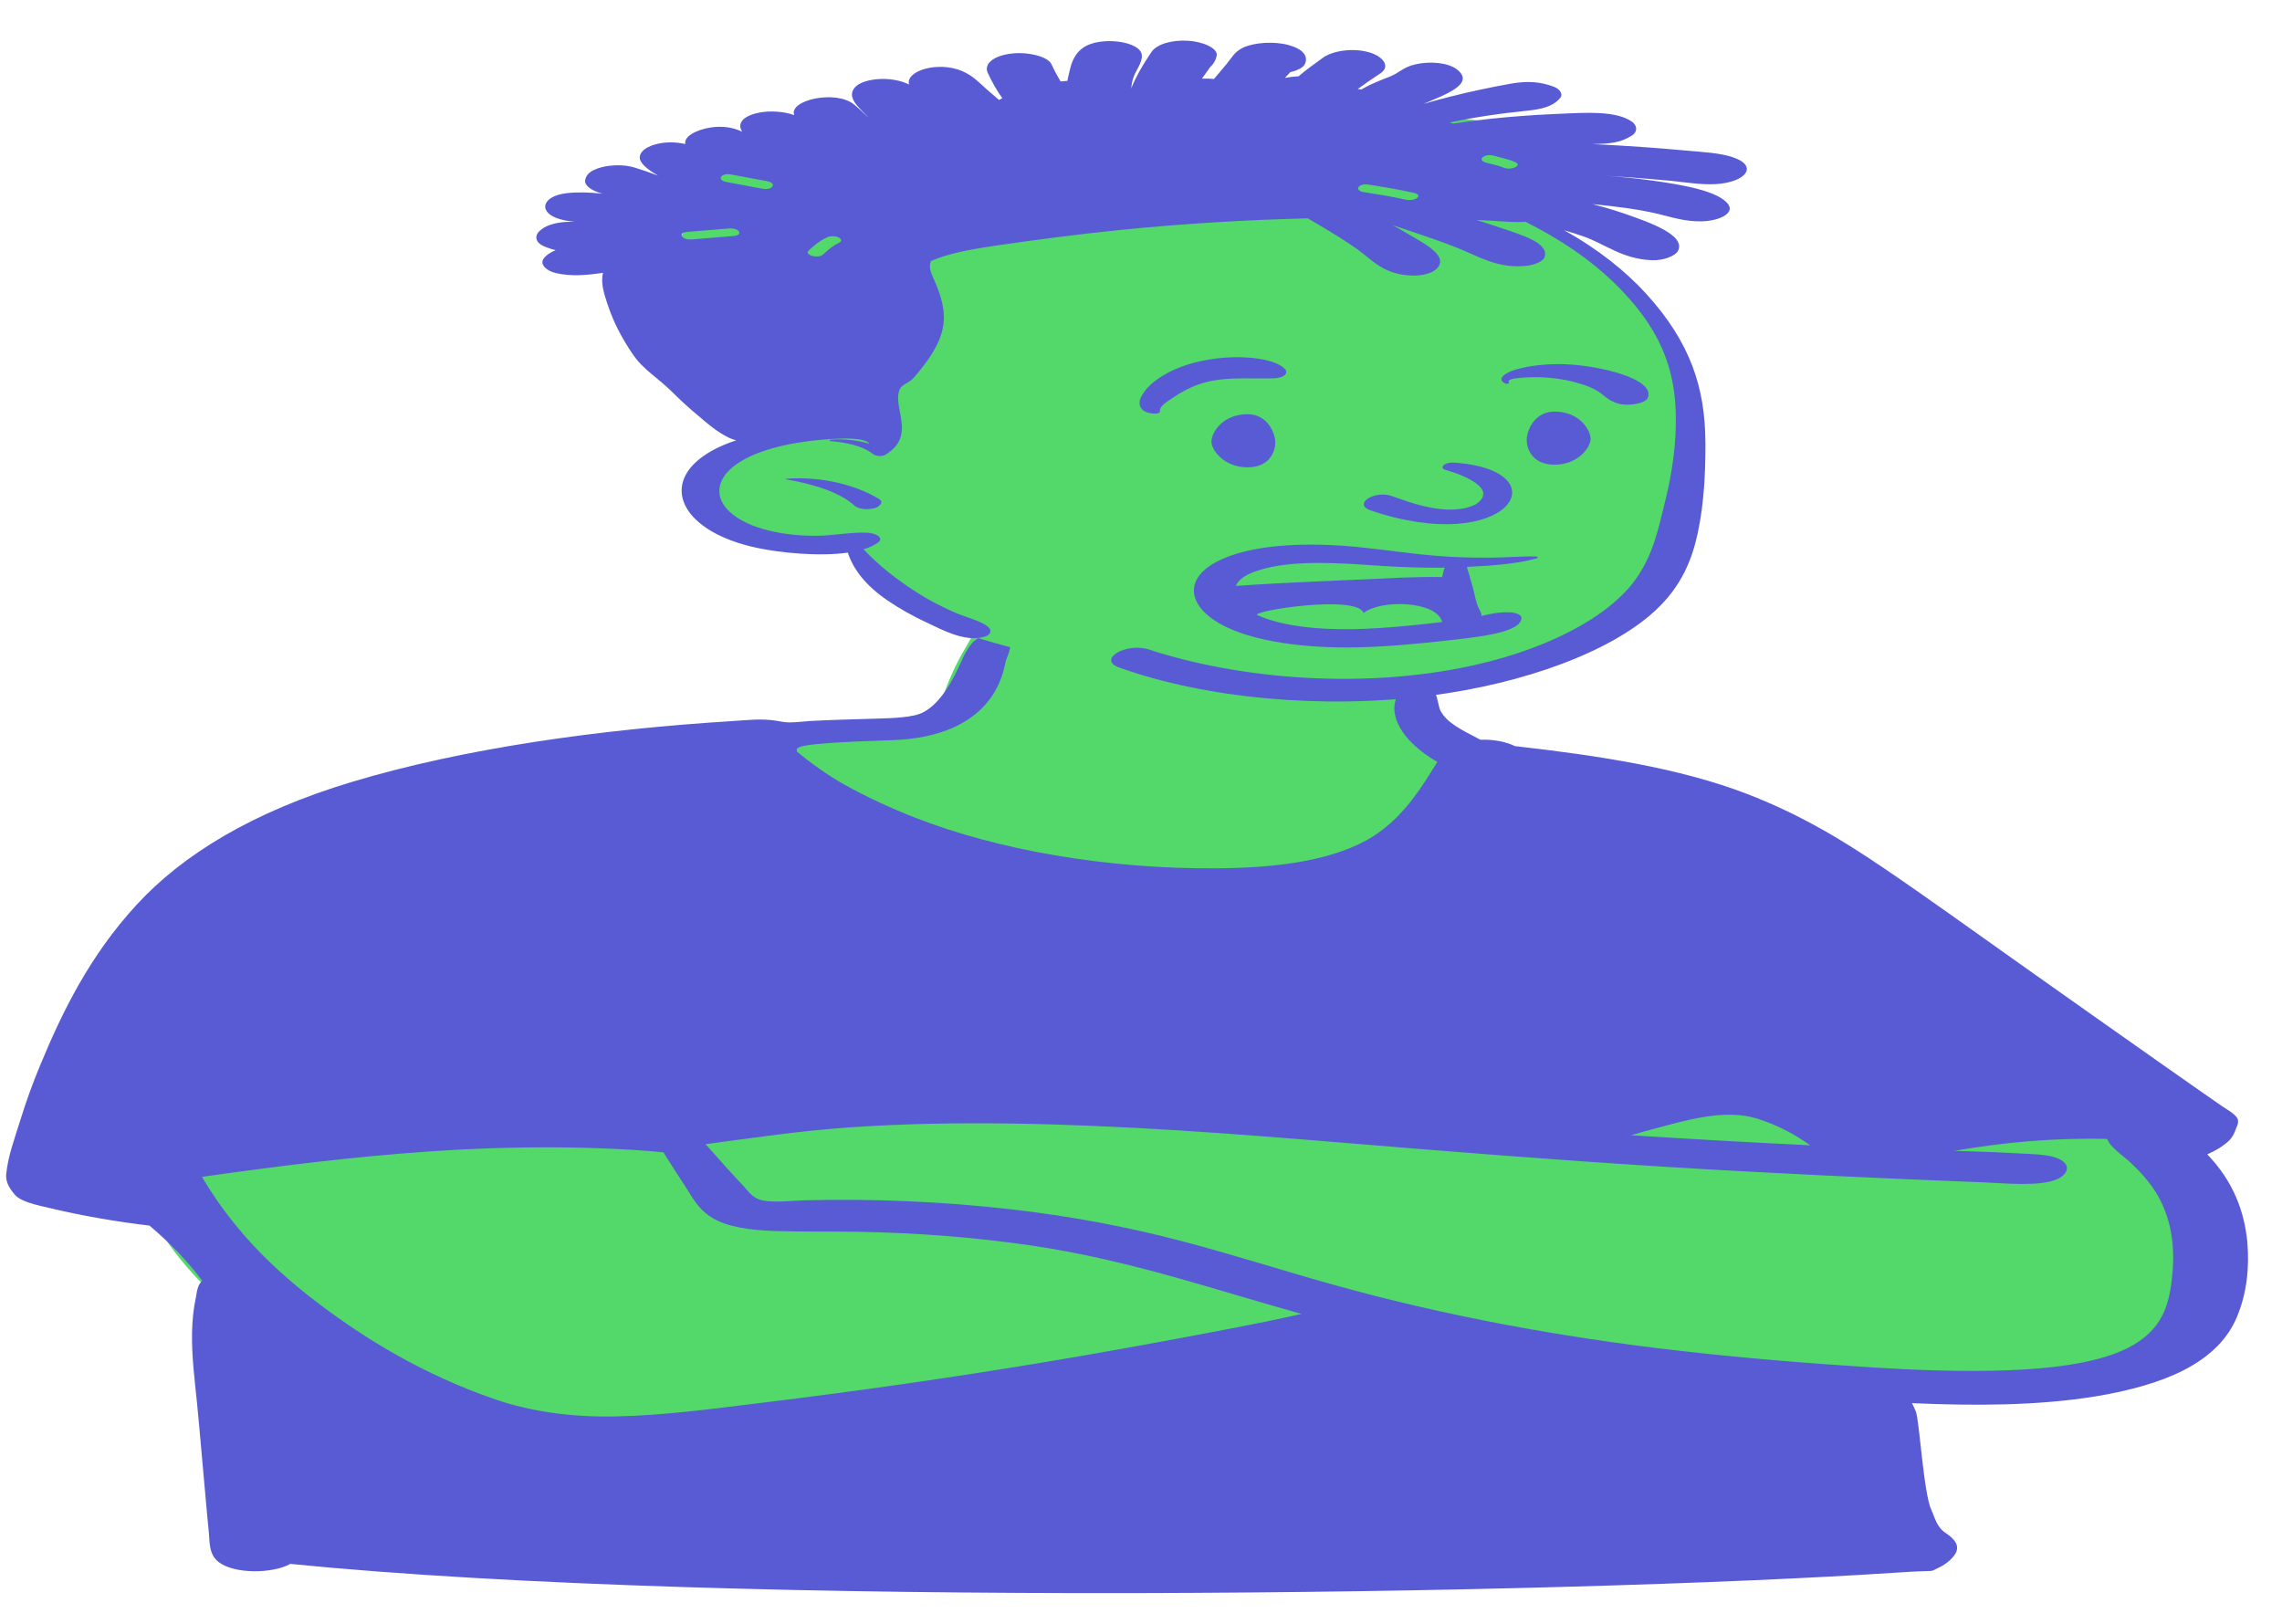 <svg width="52" height="37" viewBox="0 0 52 37" fill="none" xmlns="http://www.w3.org/2000/svg">
<path fill-rule="evenodd" clip-rule="evenodd" d="M39.644 20.99C39.089 20.898 38.553 20.792 38.066 20.636C36.66 20.15 35.744 19.419 34.878 18.727C33.659 17.72 32.79 16.646 32.189 15.527C31.931 15.046 31.843 14.488 31.257 14.062C29.928 13.169 26.03 13.284 23.96 13.441C22.574 13.555 22.288 14.275 21.973 14.808C21.711 15.251 21.539 15.698 21.395 16.152C21.052 16.257 20.666 16.342 20.297 16.416C16.278 16.988 15.572 18.049 14.037 19.687C11.445 22.068 4.41 23.001 3.347 25.819C2.663 27.68 4.61 29.43 6.617 30.977C8.486 32.667 11.096 33.478 15.252 33.078C19.15 32.672 22.896 31.993 26.726 31.468C28.581 31.257 30.433 30.706 32.384 30.898C36.404 31.317 40.535 31.514 44.655 31.46C50.44 31.568 50.439 28.991 49.845 26.994C49.429 23.888 46.054 21.893 39.644 20.99Z" fill="#53D86A"/>
<path fill-rule="evenodd" clip-rule="evenodd" d="M40.031 25.485C40.514 25.634 40.92 25.859 41.247 26.096C39.884 26.03 38.524 25.954 37.167 25.867C37.345 25.815 37.524 25.763 37.708 25.715C38.377 25.54 39.283 25.256 40.031 25.485ZM17.394 27.355C17.144 27.31 17.047 27.133 16.95 27.032C16.645 26.714 16.366 26.391 16.077 26.07C17.177 25.925 18.246 25.763 19.386 25.686C20.611 25.602 21.854 25.582 23.09 25.601C25.595 25.639 28.076 25.829 30.538 26.032C32.997 26.236 35.457 26.432 37.933 26.585C40.359 26.735 42.794 26.846 45.232 26.942C45.706 26.961 46.496 27.04 46.877 26.867C47.179 26.73 47.188 26.477 46.811 26.366C46.576 26.296 46.235 26.295 45.966 26.279C45.628 26.259 45.289 26.245 44.948 26.235C44.81 26.23 44.671 26.227 44.532 26.223C45.646 26.028 46.809 25.921 48.016 25.951C48.084 26.144 48.392 26.342 48.56 26.501C48.854 26.778 49.083 27.058 49.233 27.36C49.548 27.99 49.561 28.644 49.473 29.287C49.391 29.822 49.216 30.415 48.31 30.795C47.625 31.082 46.658 31.188 45.761 31.222C44.718 31.261 43.659 31.219 42.625 31.154C41.175 31.063 39.718 30.943 38.297 30.781C35.543 30.469 32.904 29.972 30.469 29.297C29.281 28.969 28.148 28.599 26.944 28.283C25.718 27.96 24.413 27.71 23.042 27.555C21.508 27.381 19.905 27.307 18.328 27.35C18.055 27.358 17.66 27.404 17.394 27.355ZM15.616 27.033C15.777 27.276 15.901 27.553 16.245 27.757C16.585 27.959 17.099 28.03 17.632 28.048C18.274 28.07 18.924 28.056 19.567 28.067C20.887 28.09 22.189 28.19 23.451 28.372C24.627 28.542 25.718 28.808 26.77 29.102C27.742 29.375 28.685 29.667 29.658 29.938C29.399 29.993 29.143 30.053 28.886 30.105C28.346 30.214 27.803 30.319 27.258 30.421C26.182 30.623 25.102 30.82 24.011 31.003C21.811 31.372 19.574 31.694 17.31 31.969C16.231 32.1 15.136 32.252 14.014 32.274C13.02 32.294 12.099 32.163 11.297 31.889C9.633 31.319 8.309 30.497 7.24 29.686C6.604 29.205 6.049 28.699 5.59 28.175C5.358 27.911 5.148 27.642 4.958 27.37C4.87 27.243 4.785 27.114 4.705 26.985C4.67 26.929 4.637 26.872 4.603 26.815C6.305 26.574 8.026 26.356 9.788 26.236C10.728 26.171 11.681 26.138 12.632 26.143C13.104 26.145 13.576 26.157 14.046 26.18C14.298 26.192 14.55 26.208 14.801 26.227C14.904 26.235 15.011 26.247 15.117 26.256C15.28 26.515 15.445 26.774 15.616 27.033ZM50.781 26.001C50.872 25.915 50.911 25.83 50.944 25.737C50.969 25.665 51.035 25.564 50.977 25.472C50.912 25.367 50.734 25.275 50.607 25.186C50.466 25.088 50.325 24.99 50.185 24.892C49.904 24.695 49.623 24.499 49.343 24.302C48.2 23.5 47.064 22.695 45.926 21.89C44.917 21.177 43.925 20.456 42.884 19.752C41.995 19.15 41.025 18.557 39.808 18.089C38.269 17.497 36.435 17.218 34.521 17C34.312 16.899 34.032 16.844 33.734 16.855C33.312 16.633 32.977 16.478 32.825 16.196C32.752 16.061 32.775 15.68 32.491 15.6C32.154 15.505 31.978 15.631 31.885 15.773C31.574 16.247 31.931 16.886 32.752 17.361C32.406 17.916 31.947 18.706 31.128 19.151C30.252 19.627 29.04 19.775 27.732 19.785C25.237 19.804 22.745 19.373 20.843 18.627C20.264 18.401 19.727 18.147 19.241 17.878C18.877 17.676 18.446 17.364 18.161 17.129C18.161 17.037 17.927 16.941 20.305 16.866C22.683 16.792 22.863 15.281 22.916 15.075C22.959 14.908 23.142 14.649 22.888 14.512C22.78 14.454 22.56 14.445 22.423 14.485C22.166 14.559 22.081 14.748 22 14.877C21.887 15.058 21.517 16.177 20.815 16.307C20.487 16.368 20.11 16.369 19.762 16.38C19.333 16.394 18.903 16.404 18.476 16.427C18.318 16.436 18.146 16.46 17.99 16.46C17.889 16.461 17.785 16.438 17.687 16.422C17.357 16.368 17.027 16.408 16.687 16.43C13.68 16.617 10.584 17.045 8.019 17.816C5.758 18.495 4.165 19.472 3.114 20.614C2.042 21.779 1.427 23.039 0.912 24.28C0.74 24.696 0.589 25.113 0.46 25.532C0.335 25.937 0.178 26.351 0.141 26.76C0.126 26.922 0.209 27.072 0.337 27.22C0.482 27.387 0.823 27.452 1.15 27.53C1.868 27.7 2.626 27.833 3.407 27.926C3.884 28.329 4.285 28.748 4.608 29.182C4.488 29.292 4.486 29.457 4.463 29.564C4.406 29.83 4.381 30.098 4.376 30.366C4.366 30.902 4.435 31.438 4.49 31.974C4.545 32.517 4.729 34.661 4.759 34.923C4.782 35.126 4.751 35.41 4.981 35.591C5.336 35.868 6.211 35.859 6.616 35.634C16.687 36.639 35.617 36.337 43.241 35.831C44.233 35.765 43.921 35.838 44.173 35.722C44.363 35.634 44.524 35.485 44.576 35.364C44.646 35.204 44.533 35.059 44.335 34.929C44.127 34.792 44.089 34.571 44.012 34.409C43.829 34.025 43.738 32.339 43.653 32.152C43.626 32.094 43.601 32.033 43.569 31.971C44.968 32.033 46.425 32.033 47.756 31.816C48.51 31.692 49.214 31.499 49.755 31.223C50.411 30.888 50.776 30.467 50.964 30.028C51.206 29.461 51.257 28.874 51.21 28.298C51.143 27.617 50.9 26.927 50.297 26.302C50.495 26.216 50.662 26.113 50.781 26.001Z" fill="#595BD4"/>
<path fill-rule="evenodd" clip-rule="evenodd" d="M16.184 3.935C16.516 3.77 16.94 3.647 17.403 3.608C16.979 3.706 16.565 3.809 16.184 3.935ZM15.534 5.36C15.476 5.234 15.437 5.107 15.424 4.98C15.498 5.032 15.617 5.067 15.749 5.085C15.664 5.174 15.591 5.266 15.534 5.36ZM37.72 7.333C37.337 6.594 35.552 5.171 35.13 4.897C34.671 4.219 37.171 3.676 35.811 3.146C35.196 2.906 34.383 2.822 33.62 2.737C28.337 2.148 22.662 2.445 17.762 3.528C17.017 3.455 16.241 3.598 15.699 3.847C13.153 5.036 16.622 7.179 17.381 8.519C18.683 10.012 16.001 10.264 16.289 11.527C16.512 12.18 17.936 12.353 19.138 12.451C19.331 12.472 19.588 12.475 19.65 12.57C19.845 13.122 20.513 13.648 21.409 14.005C21.331 14.112 21.39 14.243 21.667 14.338C24.171 15.202 27.328 15.634 30.451 15.556C34.173 15.464 36.098 14.473 36.563 14.218C39.131 12.608 38.824 10.484 38.3 8.565C37.935 7.228 38.398 8.644 37.72 7.333Z" fill="#53D86A"/>
<path fill-rule="evenodd" clip-rule="evenodd" d="M26.243 1.179C26.36 1.009 26.691 0.907 27.071 0.928C27.406 0.947 27.765 1.101 27.724 1.272C27.717 1.305 27.707 1.336 27.695 1.365L27.696 1.365L27.698 1.365L27.689 1.376C27.664 1.431 27.63 1.479 27.579 1.525C27.514 1.614 27.451 1.702 27.389 1.791C27.479 1.789 27.57 1.791 27.663 1.799C27.758 1.685 27.855 1.572 27.951 1.458C28.054 1.336 28.126 1.179 28.329 1.084C28.589 0.964 29.041 0.939 29.358 1.025C29.693 1.116 29.812 1.277 29.739 1.45C29.703 1.539 29.576 1.6 29.419 1.639L29.401 1.643L29.28 1.776C29.318 1.768 29.356 1.761 29.398 1.756C29.463 1.747 29.527 1.741 29.589 1.739C29.762 1.594 29.952 1.453 30.148 1.314C30.374 1.155 30.815 1.088 31.185 1.188C31.516 1.278 31.694 1.515 31.457 1.67C31.276 1.788 31.106 1.908 30.938 2.029C30.966 2.032 30.995 2.035 31.023 2.038C31.036 2.03 31.049 2.022 31.063 2.014C31.247 1.909 31.46 1.829 31.679 1.742C31.884 1.659 31.979 1.529 32.249 1.467C32.588 1.388 32.997 1.426 33.2 1.582C33.633 1.918 32.905 2.163 32.44 2.367C32.845 2.249 33.266 2.142 33.698 2.05C33.941 1.998 34.188 1.948 34.438 1.904C34.81 1.84 35.111 1.861 35.416 1.98C35.552 2.033 35.619 2.15 35.556 2.228C35.435 2.377 35.243 2.467 34.907 2.51C34.67 2.541 34.428 2.561 34.192 2.593C33.795 2.646 33.41 2.71 33.037 2.791C33.064 2.798 33.09 2.807 33.113 2.816C33.392 2.774 33.676 2.738 33.961 2.707C34.434 2.656 34.915 2.621 35.398 2.599L35.559 2.592C36.139 2.566 36.836 2.519 37.191 2.776C37.308 2.861 37.321 3.001 37.191 3.085C36.943 3.247 36.696 3.279 36.286 3.282C36.69 3.302 37.093 3.326 37.495 3.355C37.772 3.375 38.048 3.397 38.324 3.422L38.462 3.434C38.797 3.465 39.172 3.483 39.46 3.574C40.089 3.771 39.794 4.154 39.097 4.195C38.76 4.215 38.386 4.149 38.056 4.118C37.735 4.088 37.413 4.062 37.089 4.038C36.922 4.026 36.754 4.016 36.586 4.006C36.928 4.029 37.267 4.061 37.598 4.107L37.69 4.12C38.329 4.21 39.191 4.354 39.391 4.671C39.511 4.864 39.181 5.032 38.781 5.043C38.408 5.053 38.098 4.95 37.783 4.874C37.553 4.819 37.319 4.778 37.07 4.742C36.814 4.706 36.553 4.676 36.289 4.651C36.512 4.708 36.729 4.771 36.937 4.841L37.032 4.873C37.586 5.065 38.429 5.361 38.234 5.72C38.172 5.833 37.901 5.941 37.64 5.929C36.961 5.9 36.587 5.564 36.075 5.384C35.941 5.337 35.794 5.291 35.641 5.246C36.417 5.676 37.035 6.173 37.505 6.686C38.537 7.815 38.854 8.86 38.861 10.074L38.862 10.112C38.863 10.782 38.83 11.463 38.69 12.13C38.559 12.746 38.321 13.354 37.719 13.912C36.711 14.847 34.746 15.575 32.58 15.852C30.169 16.161 27.474 15.92 25.499 15.208C24.995 15.026 25.663 14.632 26.178 14.799C28.233 15.468 30.892 15.681 33.251 15.227C35.122 14.868 36.629 14.096 37.267 13.206C37.674 12.64 37.792 12.037 37.937 11.447L37.947 11.408C38.1 10.791 38.189 10.17 38.188 9.549C38.186 8.396 37.829 7.447 36.737 6.401C36.223 5.908 35.556 5.452 34.759 5.052C34.518 5.075 34.261 5.043 34.017 5.031C33.892 5.025 33.767 5.019 33.642 5.013C33.77 5.052 33.895 5.091 34.017 5.132L34.178 5.186C34.683 5.354 35.322 5.544 35.192 5.868C35.157 5.956 34.969 6.036 34.787 6.056C34.126 6.129 33.672 5.831 33.226 5.654C32.838 5.501 32.432 5.363 32.019 5.225C31.925 5.194 31.83 5.162 31.735 5.132C31.825 5.18 31.911 5.229 31.996 5.279L32.122 5.353C32.502 5.573 33.049 5.86 32.711 6.146C32.615 6.227 32.411 6.281 32.212 6.279C31.531 6.273 31.26 5.913 30.94 5.687C30.665 5.492 30.367 5.309 30.058 5.126C29.973 5.076 29.887 5.026 29.8 4.975C28.369 5.01 26.943 5.098 25.541 5.238C24.579 5.335 23.632 5.46 22.692 5.596L22.614 5.608C22.105 5.684 21.581 5.781 21.215 5.948C21.162 6.063 21.202 6.184 21.252 6.299L21.291 6.387C21.452 6.755 21.562 7.115 21.48 7.493C21.395 7.882 21.142 8.232 20.834 8.593C20.688 8.764 20.537 8.733 20.486 8.916C20.446 9.055 20.471 9.199 20.498 9.339L20.52 9.458C20.577 9.77 20.606 10.11 20.165 10.367C20.097 10.407 19.951 10.391 19.902 10.352C19.883 10.336 19.862 10.321 19.84 10.306C19.628 10.163 19.302 10.082 18.93 10.051C18.883 10.047 18.901 10.017 18.941 10.015C19.256 9.998 19.554 10.034 19.807 10.11C19.687 9.917 18.757 10.011 18.452 10.048L18.441 10.049C18.06 10.097 17.7 10.174 17.382 10.283C16.742 10.503 16.373 10.845 16.392 11.214C16.41 11.577 16.814 11.912 17.506 12.086C17.841 12.17 18.221 12.21 18.6 12.208C18.995 12.206 19.346 12.126 19.742 12.137C19.971 12.144 20.146 12.258 20.014 12.357C19.925 12.424 19.811 12.476 19.678 12.516C20.002 12.863 20.415 13.194 20.892 13.499C21.156 13.669 21.455 13.825 21.785 13.968C22.042 14.08 22.599 14.209 22.567 14.395C22.556 14.462 22.482 14.503 22.35 14.528C21.941 14.606 21.442 14.338 21.169 14.209L21.147 14.199C20.805 14.041 20.494 13.866 20.223 13.681C19.742 13.352 19.444 12.981 19.32 12.592C18.664 12.684 17.794 12.598 17.258 12.485C15.575 12.132 15.024 11.079 16.048 10.378C16.246 10.242 16.494 10.126 16.776 10.033C16.714 10.017 16.656 9.997 16.604 9.971C16.318 9.83 16.115 9.645 15.915 9.475L15.89 9.455C15.712 9.306 15.544 9.154 15.386 8.999L15.327 8.941C14.975 8.59 14.666 8.436 14.415 8.066C14.173 7.709 13.983 7.346 13.859 6.976L13.826 6.878C13.755 6.663 13.688 6.434 13.74 6.216C13.381 6.27 13.021 6.304 12.666 6.222C12.432 6.168 12.303 6.012 12.383 5.899C12.441 5.816 12.538 5.751 12.661 5.7C12.588 5.683 12.519 5.661 12.458 5.637L12.405 5.615C12.19 5.529 12.175 5.364 12.305 5.255C12.318 5.245 12.331 5.234 12.343 5.224C12.467 5.121 12.723 5.054 12.976 5.055C13.017 5.056 13.058 5.056 13.1 5.055C12.982 5.043 12.866 5.024 12.756 4.993C12.26 4.851 12.322 4.468 12.923 4.4C13.175 4.372 13.453 4.383 13.73 4.414C13.72 4.411 13.71 4.408 13.699 4.405C13.49 4.346 13.314 4.229 13.334 4.109C13.355 3.977 13.447 3.883 13.699 3.813C13.918 3.753 14.227 3.748 14.445 3.813C14.633 3.87 14.818 3.934 14.996 4.002C14.818 3.9 14.663 3.789 14.6 3.672C14.523 3.525 14.652 3.366 14.936 3.289C15.162 3.227 15.401 3.234 15.615 3.281C15.603 3.205 15.644 3.126 15.754 3.057C15.979 2.914 16.388 2.832 16.744 2.936C16.791 2.95 16.853 2.973 16.914 3.002C16.796 2.827 16.902 2.644 17.306 2.565C17.552 2.517 17.885 2.541 18.099 2.624C17.963 2.284 19.045 2.034 19.466 2.385C19.561 2.465 19.656 2.549 19.74 2.635L19.771 2.667L19.775 2.666L19.753 2.643L19.731 2.619C19.614 2.493 19.465 2.362 19.424 2.225C19.364 2.023 19.559 1.831 20.033 1.801C20.278 1.786 20.55 1.837 20.715 1.927C20.626 1.613 21.381 1.385 21.925 1.62C22.183 1.731 22.321 1.893 22.484 2.035C22.577 2.116 22.671 2.196 22.764 2.277C22.788 2.264 22.813 2.251 22.84 2.238C22.703 2.047 22.596 1.851 22.506 1.654C22.42 1.468 22.62 1.275 23.033 1.222C23.409 1.174 23.878 1.282 23.962 1.467C24.021 1.598 24.091 1.727 24.167 1.856C24.22 1.85 24.271 1.845 24.323 1.842C24.327 1.818 24.332 1.794 24.337 1.77L24.357 1.684C24.402 1.488 24.447 1.264 24.668 1.097C25.045 0.812 26.01 0.93 26.02 1.267C26.026 1.441 25.873 1.614 25.82 1.787C25.797 1.862 25.784 1.938 25.776 2.014C25.879 1.761 26.02 1.512 26.184 1.267C26.203 1.238 26.223 1.208 26.243 1.179ZM17.915 10.908C18.762 10.848 19.536 11.067 20.038 11.374C20.129 11.43 20.069 11.509 19.987 11.557C19.927 11.591 19.847 11.596 19.757 11.601C19.653 11.607 19.522 11.568 19.477 11.526C19.154 11.227 18.578 11.038 17.915 10.922C17.902 10.92 17.899 10.909 17.915 10.908ZM19.088 5.548L19.114 5.535C19.285 5.452 19.015 5.326 18.843 5.409C18.662 5.496 18.542 5.602 18.426 5.709C18.316 5.811 18.647 5.902 18.757 5.799L18.808 5.752C18.887 5.68 18.971 5.608 19.088 5.548ZM16.71 5.378C16.953 5.359 16.85 5.188 16.608 5.206C16.294 5.231 15.982 5.259 15.669 5.283C15.426 5.302 15.529 5.474 15.771 5.455C16.084 5.431 16.396 5.403 16.71 5.378ZM31.181 4.206C30.947 4.17 30.846 4.342 31.079 4.378C31.402 4.428 31.722 4.479 32.028 4.549C32.249 4.599 32.444 4.445 32.221 4.395C31.886 4.319 31.535 4.261 31.181 4.206ZM16.654 3.975C16.425 3.933 16.326 4.105 16.552 4.147L17.381 4.301C17.61 4.344 17.71 4.171 17.483 4.129L16.654 3.975ZM34.075 3.557L34.044 3.549C33.837 3.486 33.644 3.64 33.851 3.702C33.972 3.739 34.119 3.764 34.23 3.807L34.254 3.817C34.433 3.895 34.705 3.77 34.525 3.691C34.393 3.633 34.227 3.601 34.075 3.557Z" fill="#595BD4"/>
<path fill-rule="evenodd" clip-rule="evenodd" d="M27.711 12.807C28.494 12.385 29.812 12.355 30.905 12.461C31.606 12.529 32.288 12.642 33 12.684C33.333 12.703 33.669 12.709 34.004 12.706C34.333 12.703 34.662 12.672 34.99 12.678C35.04 12.679 35.059 12.71 35.016 12.722C34.566 12.851 33.96 12.892 33.429 12.917C33.43 12.935 33.433 12.953 33.438 12.968C33.453 13.008 33.466 13.048 33.477 13.089C33.501 13.18 33.528 13.271 33.555 13.363C33.608 13.542 33.624 13.728 33.718 13.904L33.734 13.934C33.756 13.971 33.761 14.004 33.753 14.034L33.775 14.03L33.843 14.014L33.888 14.005C34.051 13.969 34.207 13.944 34.399 13.952C34.545 13.959 34.668 14.005 34.669 14.078C34.672 14.403 33.728 14.507 33.189 14.57L33.03 14.588C32.343 14.665 31.641 14.734 30.935 14.75C29.8 14.776 28.526 14.631 27.784 14.204C27.091 13.805 26.965 13.21 27.711 12.807ZM32.862 14.173C32.743 13.684 31.447 13.657 31.074 13.967C30.909 13.535 28.462 13.93 28.653 14.016C29.379 14.342 30.479 14.372 31.425 14.311C31.907 14.28 32.389 14.23 32.862 14.173ZM31.424 12.89L31.098 12.869L30.97 12.86C30.162 12.81 29.254 12.784 28.59 13.025C28.348 13.112 28.211 13.227 28.16 13.35C28.788 13.306 29.419 13.274 30.052 13.246L30.224 13.239C30.62 13.222 31.015 13.205 31.411 13.186L31.692 13.173L31.973 13.16C32.071 13.155 32.737 13.139 32.863 13.15C32.876 13.097 32.894 12.984 32.922 12.934C32.449 12.941 31.977 12.925 31.507 12.896L31.424 12.89ZM32.924 10.702C33.406 10.838 34.142 11.156 33.623 11.494C33.011 11.792 32.131 11.45 31.697 11.296C31.295 11.176 30.843 11.484 31.217 11.624C34.351 12.701 35.623 10.738 33.168 10.542C32.898 10.52 32.797 10.66 32.924 10.702ZM33.788 11.276L33.811 11.27L33.818 11.268C33.832 11.264 33.824 11.264 33.793 11.269L33.769 11.273V11.281C33.775 11.279 33.782 11.278 33.788 11.276ZM27.605 10.066V10.059C27.606 9.87 27.843 9.438 28.43 9.438C28.796 9.438 29.019 9.732 29.058 10.035L29.059 10.047C29.076 10.236 28.965 10.648 28.43 10.648C27.89 10.648 27.61 10.258 27.605 10.066ZM36.245 10.006V10C36.244 9.81 36.007 9.378 35.42 9.378C35.063 9.378 34.842 9.658 34.795 9.953L34.792 9.975C34.769 10.158 34.873 10.588 35.42 10.588C35.961 10.588 36.24 10.198 36.245 10.006ZM27.939 8.147C28.418 8.113 29.053 8.177 29.276 8.404C29.375 8.504 29.258 8.616 29.007 8.621C28.401 8.635 27.857 8.572 27.325 8.755C27.096 8.834 26.904 8.943 26.742 9.052L26.681 9.093L26.63 9.127C26.521 9.202 26.417 9.283 26.433 9.374C26.438 9.4 26.379 9.426 26.323 9.425C25.974 9.418 25.937 9.215 25.983 9.093C26.068 8.867 26.304 8.655 26.631 8.484C26.974 8.304 27.427 8.183 27.939 8.147ZM34.536 8.422C34.867 8.323 35.289 8.285 35.676 8.3C36.439 8.328 37.719 8.629 37.55 9.062C37.498 9.195 37.099 9.266 36.863 9.192C36.61 9.112 36.548 8.988 36.36 8.884C36.21 8.801 36.019 8.741 35.815 8.69C35.614 8.64 35.381 8.609 35.153 8.598L35.115 8.596C34.977 8.591 34.283 8.592 34.386 8.712C34.405 8.736 34.33 8.755 34.295 8.737C34.083 8.627 34.323 8.485 34.536 8.422Z" fill="#595BD4"/>
</svg>
